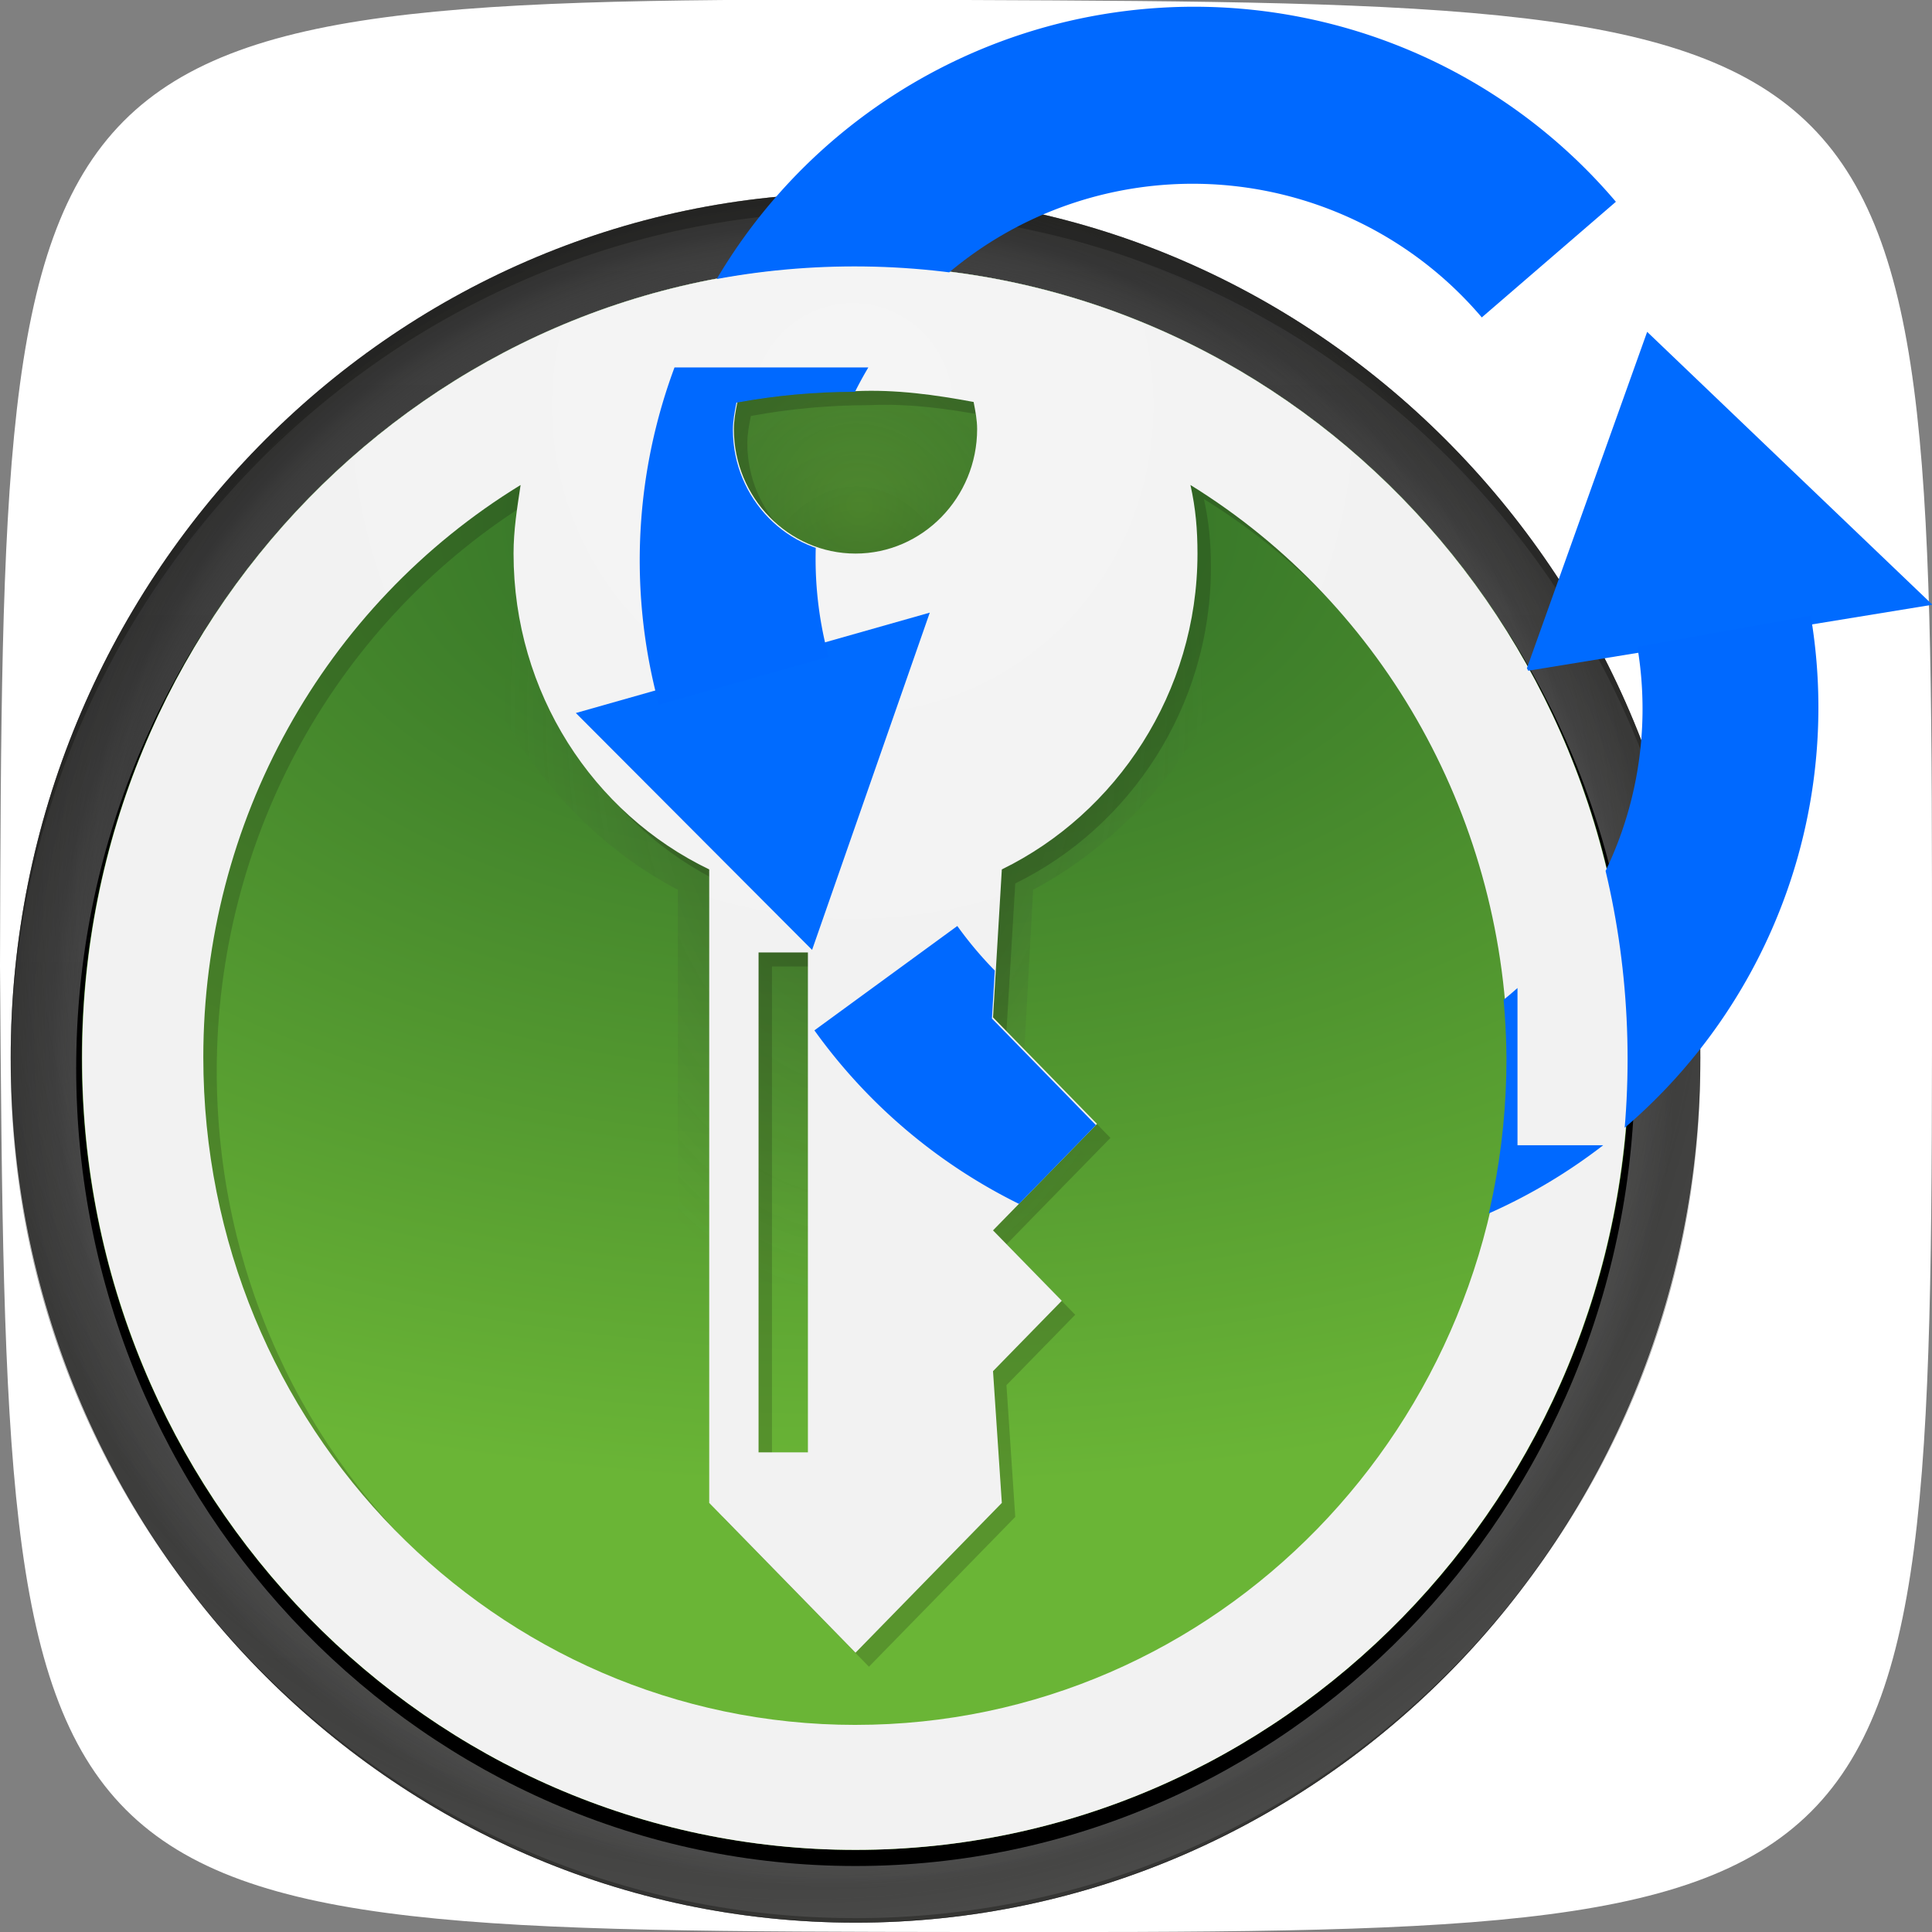 <?xml version="1.0" encoding="UTF-8" standalone="no"?>
<svg
   viewBox="0 0 100 100"
   version="1.1"
   id="svg17"
   sodipodi:docname="KeepassSync.svg"
   xml:space="preserve"
   inkscape:version="1.3 (0e150ed6c4, 2023-07-21)"
   width="100"
   height="100"
   xmlns:inkscape="http://www.inkscape.org/namespaces/inkscape"
   xmlns:sodipodi="http://sodipodi.sourceforge.net/DTD/sodipodi-0.dtd"
   xmlns:xlink="http://www.w3.org/1999/xlink"
   xmlns="http://www.w3.org/2000/svg"
   xmlns:svg="http://www.w3.org/2000/svg"><rect x="0" y="0" width="100" height="100" fill="#808080" stroke="none"/><sodipodi:namedview
     id="namedview17"
     pagecolor="#ffffff"
     bordercolor="#000000"
     borderopacity="0.25"
     inkscape:showpageshadow="2"
     inkscape:pageopacity="0.0"
     inkscape:pagecheckerboard="0"
     inkscape:deskcolor="#d1d1d1"
     inkscape:zoom="6.2734375"
     inkscape:cx="21.599004"
     inkscape:cy="56.508095"
     inkscape:window-width="1920"
     inkscape:window-height="1007"
     inkscape:window-x="0"
     inkscape:window-y="0"
     inkscape:window-maximized="1"
     inkscape:current-layer="svg17" /><defs
     id="defs17"><linearGradient
       id="e"
       x1="64"
       y1="-3.314"
       x2="64"
       y2="118.486"
       gradientUnits="userSpaceOnUse"><stop
         offset="0"
         stop-color="#414141"
         id="stop1" /><stop
         offset=".196"
         stop-color="#3e3e3e"
         id="stop2" /><stop
         offset="1"
         stop-color="#3a3a3a"
         id="stop3" /></linearGradient><radialGradient
       id="g"
       cx="302.801"
       cy="-375.53"
       fx="302.801"
       fy="-375.53"
       r="207.234"
       gradientTransform="matrix(0.354,0,0,0.354,-46.999,185.528)"
       gradientUnits="userSpaceOnUse"><stop
         offset=".673"
         stop-color="#fcfcfc"
         stop-opacity="0"
         id="stop4" /><stop
         offset="1"
         stop-color="#fcfcfc"
         id="stop5" /></radialGradient><radialGradient
       id="i"
       cx="311.147"
       cy="-348.233"
       fx="311.147"
       fy="-348.233"
       r="172.389"
       gradientTransform="matrix(0.354,0,0,0.354,-46.999,185.528)"
       gradientUnits="userSpaceOnUse"><stop
         offset=".109"
         stop-color="#0f0f0d"
         stop-opacity="0"
         id="stop6" /><stop
         offset=".886"
         stop-color="#414141"
         stop-opacity="0"
         id="stop7" /><stop
         offset=".934"
         stop-color="#1e1e1d"
         stop-opacity=".684"
         id="stop8" /><stop
         offset=".987"
         stop-color="#0f0f0d"
         id="stop9" /></radialGradient><radialGradient
       id="n"
       cx="316.893"
       cy="-451.597"
       fx="316.893"
       fy="-451.597"
       r="334.836"
       gradientTransform="matrix(0.354,0,0,0.203,-46.999,117.926)"
       gradientUnits="userSpaceOnUse"><stop
         offset="0"
         stop-color="#2e6b26"
         id="stop10" /><stop
         offset="1"
         stop-color="#6ab536"
         id="stop11" /></radialGradient><radialGradient
       id="p"
       cx="314.388"
       cy="-453.363"
       fx="314.388"
       fy="-453.363"
       r="65.393"
       gradientTransform="matrix(0.354,0,0,0.354,-46.999,185.528)"
       gradientUnits="userSpaceOnUse"><stop
         offset="0"
         stop-color="#6ab536"
         id="stop12" /><stop
         offset="1"
         stop-color="#2e6b26"
         id="stop13" /></radialGradient><radialGradient
       id="r"
       cx="322.213"
       cy="-390.255"
       fx="322.213"
       fy="-390.255"
       r="96.585"
       gradientTransform="matrix(0.336,0,0,0.557,-44.22,256.575)"
       gradientUnits="userSpaceOnUse"><stop
         offset="0"
         stop-color="#000"
         id="stop14" /><stop
         offset=".784"
         stop-color="#4f4f4f"
         stop-opacity="0"
         id="stop15" /></radialGradient><radialGradient
       id="u"
       cx="312.995"
       cy="-473.018"
       fx="312.995"
       fy="-473.018"
       r="223.51"
       gradientTransform="matrix(0.354,0,0,0.354,-46.999,185.528)"
       gradientUnits="userSpaceOnUse"><stop
         offset="0"
         stop-color="#f5f5f5"
         id="stop16" /><stop
         offset=".548"
         stop-color="#f2f2f2"
         id="stop17" /></radialGradient><radialGradient
       id="u-3"
       cx="312.995"
       cy="-473.018"
       fx="312.995"
       fy="-473.018"
       r="223.51"
       gradientTransform="matrix(0.265,0,0,0.265,-35.176,171.057)"
       gradientUnits="userSpaceOnUse"><stop
         offset="0"
         stop-color="#f5f5f5"
         id="stop16-6" /><stop
         offset=".548"
         stop-color="#f2f2f2"
         id="stop17-7" /></radialGradient><clipPath
       clipPathUnits="userSpaceOnUse"
       id="clipPath8"><g
         id="g9"
         transform="matrix(1.039,0,0,1.051,100.485,3.481)"><path
           id="path8"
           d="M 47.901,38.355 C 24.892,38.355 6.174,57.082 6.174,80.1 c 0,23.018 18.719,41.745 41.727,41.745 23.008,0 41.727,-18.727 41.727,-41.745 C 89.627,57.082 70.909,38.355 47.901,38.355 Z m -6.372,7.176 c 2.092,-0.381 4.28,-0.571 6.372,-0.571 2.187,-0.095 4.28,0.19 6.372,0.571 0.095,0.476 0.19,0.951 0.19,1.427 0,3.615 -2.948,6.564 -6.562,6.564 -3.614,0 -6.562,-2.949 -6.562,-6.564 0,-0.476 0.095,-0.951 0.19,-1.427 z m 3.804,29.013 V 100.894 H 42.67 V 74.544 Z m 2.568,40.714 c -19.402,0 -35.189,-15.696 -35.189,-35.196 0,-12.366 6.467,-23.781 17.119,-30.155 -0.19,1.237 -0.38,2.378 -0.38,3.615 0,7.325 4.28,13.698 10.557,16.647 v 33.389 l 7.894,7.895 7.894,-7.895 -0.476,-6.944 3.709,-3.71 -3.709,-3.71 5.611,-5.612 -5.611,-5.612 0.476,-7.8 c 6.182,-2.949 10.557,-9.322 10.557,-16.647 0,-1.237 -0.095,-2.378 -0.38,-3.615 10.557,6.373 17.024,17.788 17.119,30.155 0,19.406 -15.692,35.196 -35.189,35.196 z"
           style="isolation:isolate;fill:url(#radialGradient9);stroke-width:0.748" /><rect
           style="fill:#22b6ff;fill-opacity:1"
           id="rect8"
           width="69.978"
           height="26.62"
           x="18.809"
           y="17.056" /><rect
           style="fill:#22b6ff;fill-opacity:1;stroke-width:1.04"
           id="rect9"
           width="27.258"
           height="52.284"
           x="83.686"
           y="32.359" /></g></clipPath><radialGradient
       inkscape:collect="always"
       xlink:href="#u-3"
       id="radialGradient9"
       gradientUnits="userSpaceOnUse"
       gradientTransform="matrix(0.265,0,0,0.265,-35.176,171.057)"
       cx="312.995"
       cy="-473.018"
       fx="312.995"
       fy="-473.018"
       r="223.51" /></defs><path
     style="fill:#ffffff;fill-opacity:1;fill-rule:nonzero;stroke:none;stroke-width:9.386;stroke-dasharray:none;stroke-opacity:1"
     d="m 0,50 c 0.359,49.825 0.332,49.944 50,50 49.986,0.056 50.006,-0.026 50,-50 C 99.994,0.591 100.025,0.198 50,0 0.219,-0.197 0.143,0.29 0,50 Z"
     id="path9"
     sodipodi:nodetypes="csssc" /><g
     style="isolation:isolate"
     id="g17"
     transform="matrix(0.718,0,0,0.735,-1.671,7.714)"><g
       id="b"><g
         id="c"><rect
           width="128"
           height="128"
           style="fill:none"
           id="rect17"
           x="0"
           y="0" /><g
           id="d"><path
             id="f"
             d="M 64,124.9 C 30.419,124.9 3.1,97.58 3.1,64 c 0,-33.58 27.32,-60.9 60.9,-60.9 33.581,0 60.9,27.32 60.9,60.9 0,33.581 -27.319,60.9 -60.9,60.9 z m 0,-116.676 C 33.258,8.224 8.248,33.245 8.248,64 c 0,30.755 25.01,55.776 55.752,55.776 30.741,0 55.751,-25.021 55.751,-55.776 0,-30.755 -25.01,-55.776 -55.751,-55.776 z"
             style="fill:url(#e)" /><path
             id="h"
             d="M 64,3.124 C 30.433,3.124 3.124,30.433 3.124,64 c 0,33.567 27.309,60.876 60.876,60.876 33.567,0 60.876,-27.309 60.876,-60.876 0,-33.567 -27.309,-60.876 -60.876,-60.876 z"
             style="opacity:0.32;mix-blend-mode:lighten;fill:url(#g)" /><path
             id="j"
             d="M 64,124.9 C 30.419,124.9 3.1,97.58 3.1,64 c 0,-33.58 27.32,-60.9 60.9,-60.9 33.581,0 60.9,27.32 60.9,60.9 0,33.581 -27.319,60.9 -60.9,60.9 z m 0,-116.676 C 33.258,8.224 8.248,33.245 8.248,64 c 0,30.755 25.01,55.776 55.752,55.776 30.741,0 55.751,-25.021 55.751,-55.776 0,-30.755 -25.01,-55.776 -55.751,-55.776 z"
             style="opacity:0.44;fill:url(#i)" /><path
             id="k"
             d="m 64,8.55 c -30.978,0 -56.181,25.203 -56.181,56.181 0,30.978 25.203,56.181 56.181,56.181 30.978,0 56.181,-25.203 56.181,-56.181 0,-30.978 -25.202,-56.181 -56.181,-56.181 z" /><path
             id="l"
             d="M 64,124.9 C 30.419,124.9 3.1,97.58 3.1,64 c 0,-33.58 27.32,-60.9 60.9,-60.9 33.581,0 60.9,27.32 60.9,60.9 0,33.581 -27.319,60.9 -60.9,60.9 z m 0,-120.497 c -33.58,0 -60.9,26.956 -60.9,60.09 0,33.134 27.32,60.09 60.9,60.09 33.58,0 60.9,-26.956 60.9,-60.09 C 124.9,31.36 97.58,4.403 64,4.403 Z"
             style="opacity:0.35;fill:#0f0f0d" /></g><g
           id="m"><path
             id="o"
             d="M 64,8.224 C 33.245,8.224 8.224,33.245 8.224,64 c 0,30.755 25.021,55.776 55.776,55.776 30.755,0 55.776,-25.021 55.776,-55.776 0,-30.755 -25.021,-55.776 -55.776,-55.776 z"
             style="fill:url(#n)" /><path
             id="q"
             d="m 64,12.861 c -9.161,0 -16.614,7.453 -16.614,16.613 0,9.161 7.453,16.613 16.614,16.613 9.161,0 16.613,-7.453 16.613,-16.613 0,-9.161 -7.453,-16.613 -16.613,-16.613 z"
             style="opacity:0.7;mix-blend-mode:lighten;fill:url(#p)" /><path
             id="s"
             d="m 34.687,16.364 c -0.003,0.019 -0.005,0.038 -0.008,0.057 -0.072,0.014 -0.074,-0.004 0.008,-0.057 z m 42.118,35.8 -0.771,13.782 9.102,9.916 -9.102,9.916 6.017,6.555 -6.017,6.555 0.771,13.67 h -25.61 V 52.165 C 41.013,46.954 34.07,35.693 34.07,22.751 c 0,-2.166 0.303,-4.167 0.609,-6.33 1.105,-0.208 18.967,-7.695 18.967,-7.695 -0.148,0.809 20.855,0.809 20.707,0 0,0 17.258,7.426 18.989,7.79 0.438,2.126 0.587,4.101 0.587,6.235 0,12.942 -7.097,24.203 -17.125,29.413 z M 93.312,16.364 c 0.011,0.051 0.019,0.101 0.03,0.152 0.19,0.04 0.196,-0.004 -0.03,-0.152 z"
             style="opacity:0.3;mix-blend-mode:multiply;fill:url(#r)" /><path
             id="t"
             d="M 34.116,100.432 C 24.218,91.824 17.952,79.135 17.952,64.935 c 0,-16.523 8.641,-31.774 22.873,-40.29 -0.254,1.652 -0.508,3.177 -0.508,4.83 0,9.787 5.718,18.302 14.105,22.242 v 44.611 l 10.547,10.549 10.547,-10.549 -0.635,-9.278 4.956,-4.957 -4.956,-4.957 7.497,-7.499 -7.497,-7.499 0.635,-10.422 c 8.26,-3.94 14.105,-12.456 14.105,-22.242 0,-1.652 -0.127,-3.177 -0.508,-4.83 5.164,3.118 9.592,7.142 13.142,11.797 C 93.67,24.653 79.725,16.984 63.977,16.984 c -26.091,0 -47.242,21.05 -47.242,47.017 0,14.693 6.774,27.81 17.381,36.432 z m 27.421,-7.662 h -3.558 V 57.563 h 3.558 z M 56.455,18.799 c 2.796,-0.508 5.718,-0.763 8.514,-0.763 2.923,-0.127 5.718,0.254 8.514,0.763 0.127,0.635 0.254,1.271 0.254,1.906 0,4.83 -3.939,8.77 -8.768,8.77 -4.829,0 -8.768,-3.94 -8.768,-8.77 0,-0.635 0.127,-1.271 0.254,-1.906 z"
             style="opacity:0.2;mix-blend-mode:multiply;fill:#0f0f0d" /><path
             id="v"
             d="M 64,8.224 C 33.258,8.224 8.248,33.245 8.248,64 c 0,30.755 25.01,55.776 55.751,55.776 30.741,0 55.751,-25.021 55.751,-55.776 0,-30.755 -25.01,-55.776 -55.751,-55.776 z m -8.514,9.588 c 2.796,-0.508 5.718,-0.763 8.514,-0.763 2.923,-0.127 5.718,0.254 8.514,0.763 0.127,0.635 0.254,1.271 0.254,1.906 0,4.83 -3.939,8.77 -8.768,8.77 -4.829,0 -8.768,-3.94 -8.768,-8.77 0,-0.635 0.127,-1.271 0.254,-1.906 z m 5.083,38.765 v 35.206 h -3.558 V 56.577 Z m 3.431,54.398 c -25.922,0 -47.016,-20.971 -47.016,-47.026 0,-16.523 8.641,-31.774 22.873,-40.29 -0.254,1.652 -0.508,3.177 -0.508,4.83 0,9.787 5.718,18.302 14.105,22.242 v 44.611 l 10.547,10.549 10.547,-10.549 -0.635,-9.278 4.956,-4.957 -4.956,-4.957 7.497,-7.499 -7.497,-7.499 0.635,-10.422 c 8.26,-3.94 14.105,-12.456 14.105,-22.242 0,-1.652 -0.127,-3.177 -0.508,-4.83 14.105,8.516 22.746,23.767 22.873,40.29 0,25.928 -20.967,47.026 -47.016,47.026 z"
             style="fill:url(#u)" /></g></g></g></g><g
     id="g4"
     transform="matrix(0.923,0,0,0.935,-94.457,-27.156)"
     clip-path="url(#clipPath8)"><path
       d="M 147.877,81.628 134.629,68.515 154.477,62.958 Z"
       id="path3"
       style="fill:#006bff;fill-opacity:1;stroke-width:5.031"
       inkscape:label="head2" /><path
       d="m 194.706,47.414 15.999,15.107 -22.8,3.674 z"
       id="path3-3"
       style="fill:#006bff;fill-opacity:1;stroke-width:5.528"
       inkscape:label="head1" /><path
       style="fill:none;fill-opacity:1;fill-rule:nonzero;stroke:#0069ff;stroke-width:9.832;stroke-dasharray:none;stroke-opacity:1"
       id="path2"
       sodipodi:type="arc"
       sodipodi:cx="186.30576"
       sodipodi:cy="3.6506267"
       sodipodi:rx="26.077686"
       sodipodi:ry="25.752462"
       sodipodi:start="5.756069"
       sodipodi:end="2.1602257"
       sodipodi:open="true"
       sodipodi:arc-type="arc"
       d="m 208.844,-9.304 a 26.078,25.752 0 0 1 -4.682,31.723 26.078,25.752 0 0 1 -32.353,2.639"
       transform="matrix(0.937,0.348,-0.358,0.934,0,0)" /><path
       style="fill:none;fill-opacity:1;fill-rule:nonzero;stroke:#0069ff;stroke-width:9.832;stroke-dasharray:none;stroke-opacity:1"
       id="path2-7"
       sodipodi:type="arc"
       sodipodi:cx="179.62354"
       sodipodi:cy="-2.6596792"
       sodipodi:rx="26.077686"
       sodipodi:ry="25.752462"
       sodipodi:start="2.5170725"
       sodipodi:end="5.2199403"
       sodipodi:open="true"
       sodipodi:arc-type="arc"
       d="m 158.468,12.398 a 26.078,25.752 0 0 1 1.669,-32.172 26.078,25.752 0 0 1 32.161,-5.392"
       transform="matrix(0.937,0.348,-0.358,0.934,0,0)" /></g></svg>
